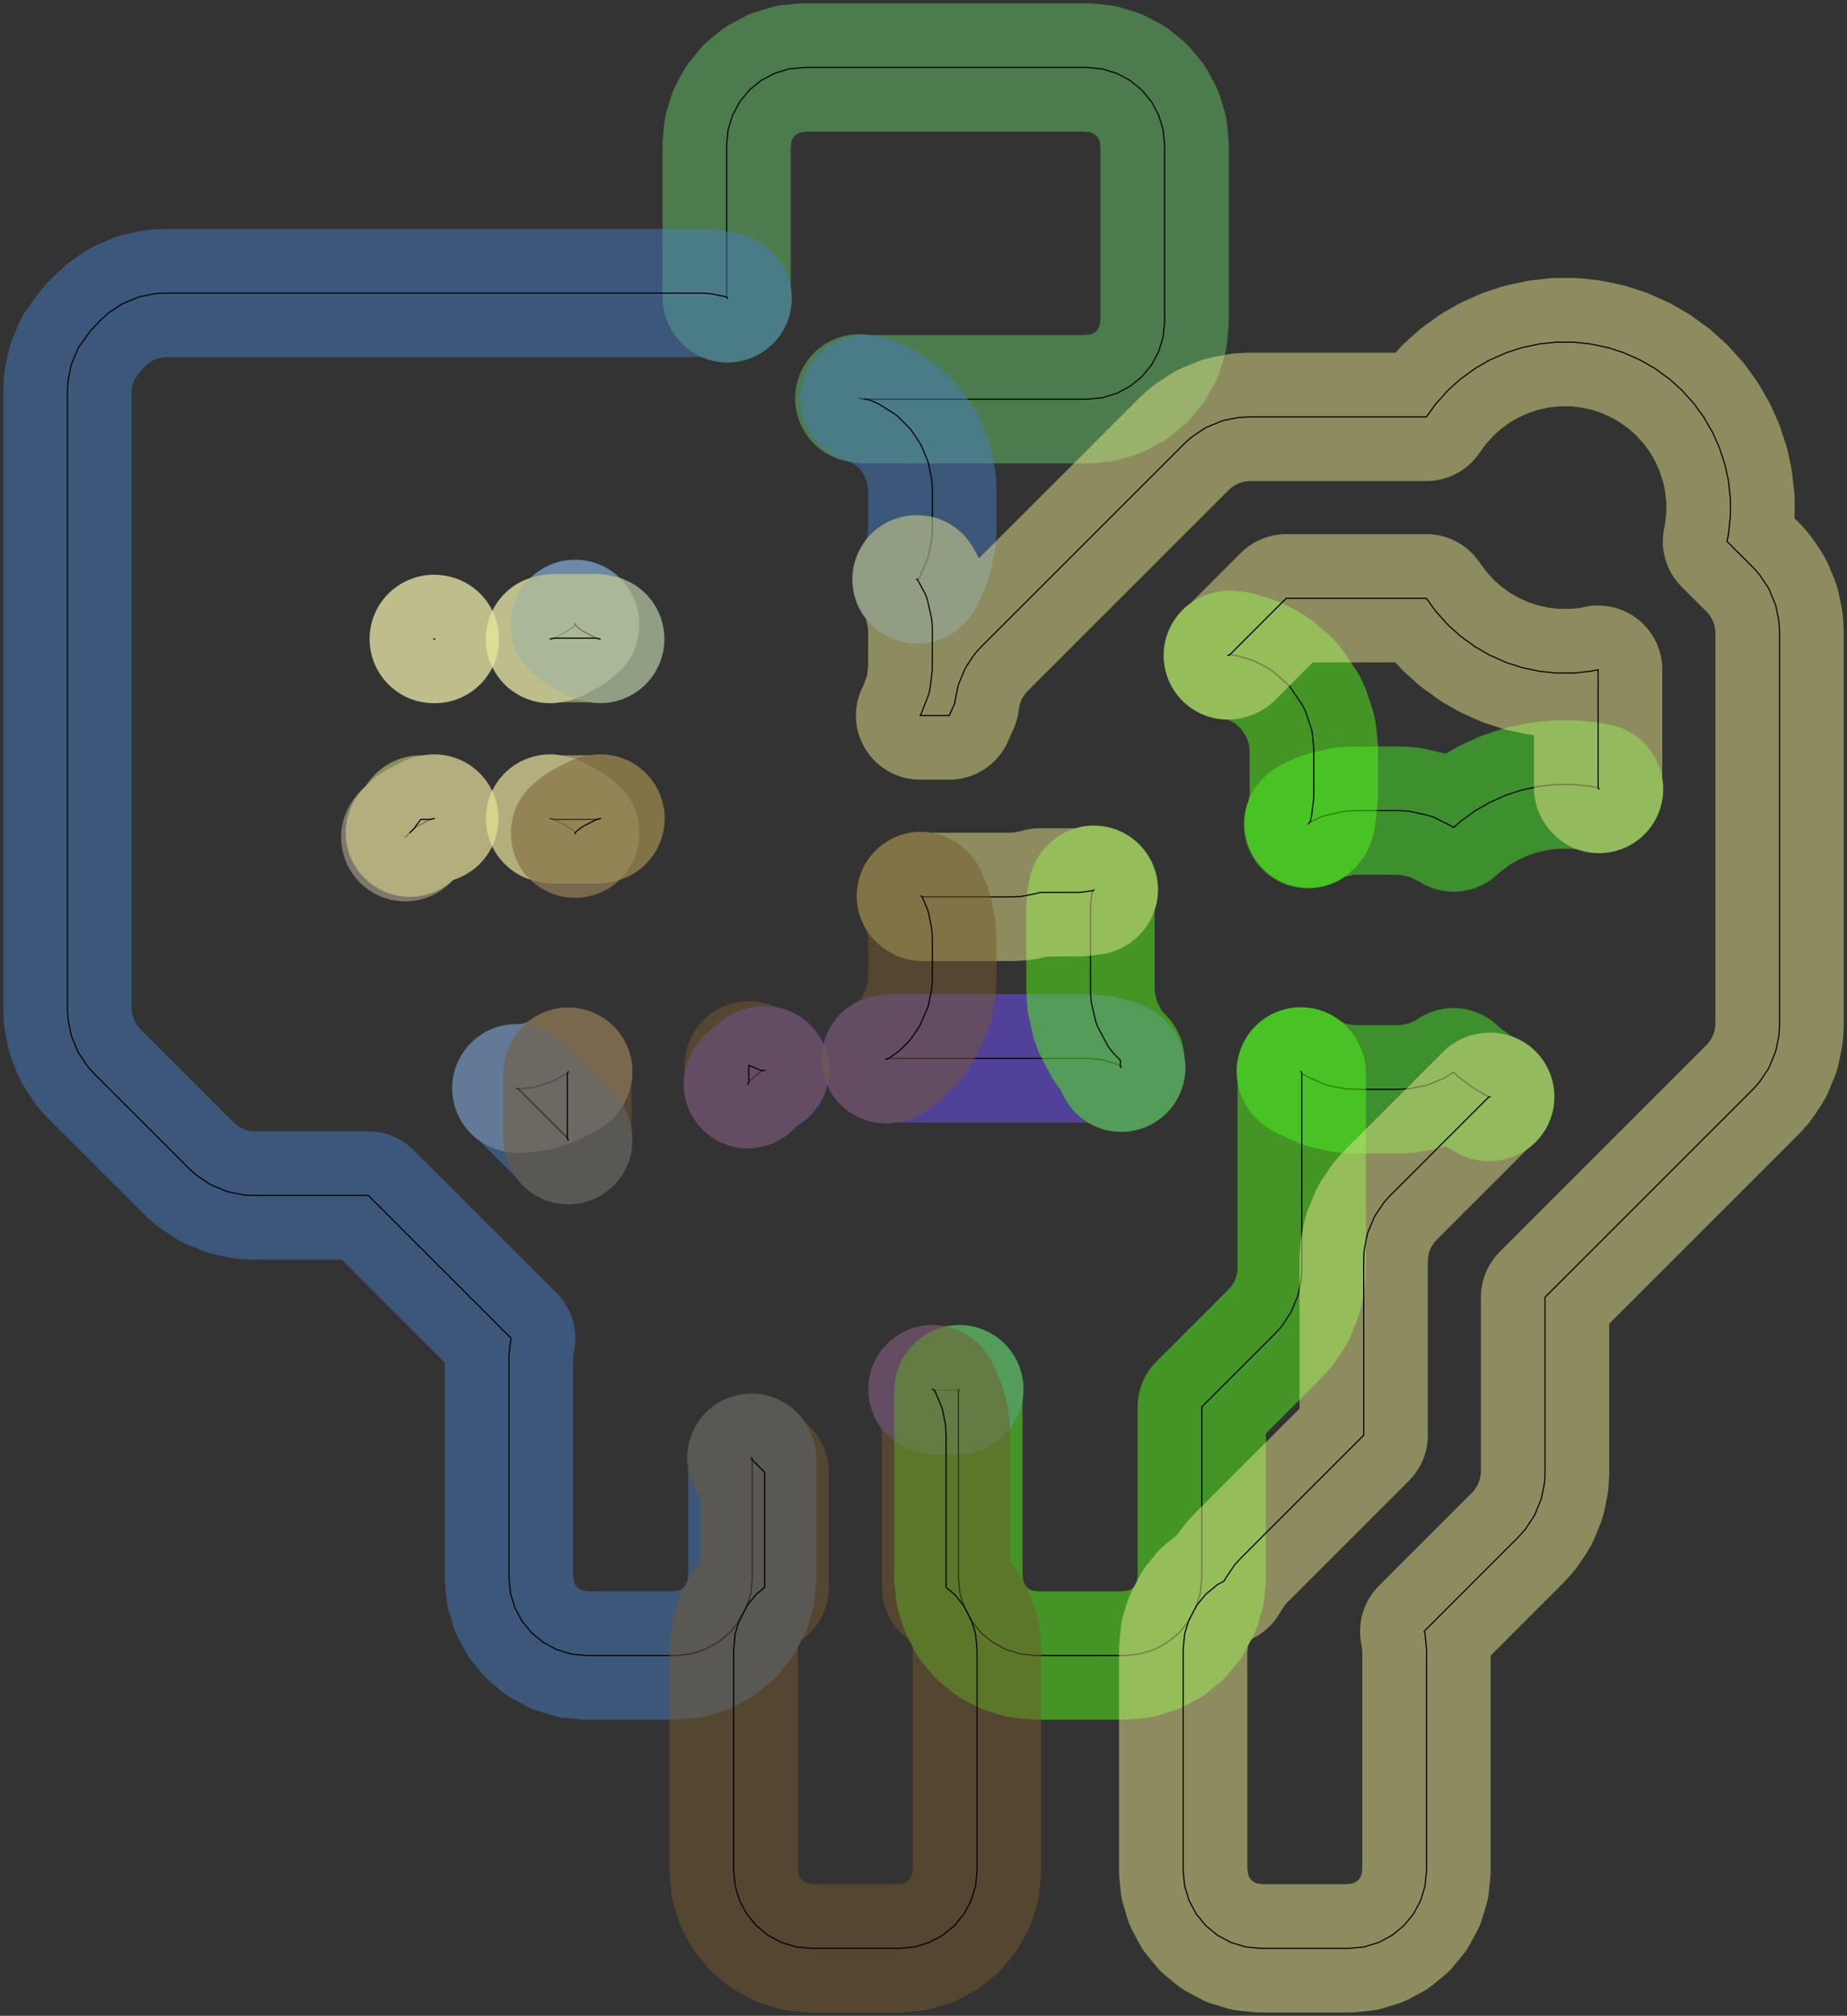<?xml version="1.0" standalone="no"?>
<!DOCTYPE svg PUBLIC "-//W3C//DTD SVG 1.1//EN"
"http://www.w3.org/Graphics/SVG/1.1/DTD/svg11.dtd">
<!-- original:
<svg width="78.8976" height="86.1165" viewBox="0 0 1643.7 1794.09" version="1.1"
-->
<svg width="7889.76" height="8611.65" viewBox="0 0 1643.7 1794.09" version="1.1"
xmlns="http://www.w3.org/2000/svg"
xmlns:xlink="http://www.w3.org/1999/xlink">
<rect x="0" y="0" width="1643.7" height="1794.09" fill="#333333" stroke="none"/>
<polyline points="647.446,265.497 647.338,265.337 646.646,264.403 646.646,128.945 647.97,115.503 651.89,102.579 658.256,90.667 666.826,80.227 677.266,71.657 689.178,65.291 702.102,61.371 715.544,60.047 967.524,60.047 980.964,61.371 993.888,65.291 1005.8,71.657 1016.24,80.227 1024.81,90.667 1031.18,102.579 1035.1,115.503 1036.42,128.945 1036.42,286.425 1035.1,299.865 1031.18,312.789 1024.81,324.701 1016.24,335.141 1005.8,343.711 993.888,350.077 980.964,353.997 967.524,355.321 770.09,355.321 764.724,354.521" style="stroke:rgb(103,198,105);stroke-width:114.173;fill:none;stroke-opacity:0.5;stroke-linecap:round;stroke-linejoin:round;;fill:none"/>
<polyline points="647.446,265.497 647.338,265.337 646.646,264.403 646.646,128.945 647.97,115.503 651.89,102.579 658.256,90.667 666.826,80.227 677.266,71.657 689.178,65.291 702.102,61.371 715.544,60.047 967.524,60.047 980.964,61.371 993.888,65.291 1005.8,71.657 1016.24,80.227 1024.81,90.667 1031.18,102.579 1035.1,115.503 1036.42,128.945 1036.42,286.425 1035.1,299.865 1031.18,312.789 1024.81,324.701 1016.24,335.141 1005.8,343.711 993.888,350.077 980.964,353.997 967.524,355.321 770.09,355.321 764.724,354.521" style="stroke:rgb(0,0,0);stroke-width:1px;fill:none;stroke-opacity:1;stroke-linecap:round;stroke-linejoin:round;;fill:none"/>
<polyline points="665.586,964.871 666.666,962.299 666.826,962.107 677.266,953.537 678.512,952.871 680.122,952.647 680.778,952.563" style="stroke:rgb(115,81,255);stroke-width:114.173;fill:none;stroke-opacity:0.5;stroke-linecap:round;stroke-linejoin:round;;fill:none"/>
<polyline points="665.586,964.871 666.666,962.299 666.826,962.107 677.266,953.537 678.512,952.871 680.122,952.647 680.778,952.563" style="stroke:rgb(0,0,0);stroke-width:1px;fill:none;stroke-opacity:1;stroke-linecap:round;stroke-linejoin:round;;fill:none"/>
<polyline points="788.426,942.727 790.94,941.927 967.524,941.927 980.964,943.251 993.888,947.171 996.98,948.823 997.744,950.133" style="stroke:rgb(115,81,255);stroke-width:114.173;fill:none;stroke-opacity:0.5;stroke-linecap:round;stroke-linejoin:round;;fill:none"/>
<polyline points="788.426,942.727 790.94,941.927 967.524,941.927 980.964,943.251 993.888,947.171 996.98,948.823 997.744,950.133" style="stroke:rgb(0,0,0);stroke-width:1px;fill:none;stroke-opacity:1;stroke-linecap:round;stroke-linejoin:round;;fill:none"/>
<polyline points="829.826,1236.4 831.318,1237.2 852.954,1237.2 853.754,1236.4" style="stroke:rgb(115,81,255);stroke-width:114.173;fill:none;stroke-opacity:0.5;stroke-linecap:round;stroke-linejoin:round;;fill:none"/>
<polyline points="829.826,1236.4 831.318,1237.2 852.954,1237.2 853.754,1236.4" style="stroke:rgb(0,0,0);stroke-width:1px;fill:none;stroke-opacity:1;stroke-linecap:round;stroke-linejoin:round;;fill:none"/>
<polyline points="1157.64,953.557 1158.46,955.207 1158.61,955.325 1163.45,958.225 1178.73,965.015 1182.33,966.115 1195.86,968.805 1199.6,969.165 1206.2,969.481 1244.58,969.481 1251.18,969.165 1254.92,968.805 1268.46,966.115 1272.06,965.015 1284.48,959.845 1287.8,958.065 1293.48,954.277 1299.52,959.719 1312.84,969.399 1324.86,976.341 1325.48,976.261 1326.21,976.125" style="stroke:rgb(74,236,41);stroke-width:114.173;fill:none;stroke-opacity:0.5;stroke-linecap:round;stroke-linejoin:round;;fill:none"/>
<polyline points="1157.64,953.557 1158.46,955.207 1158.61,955.325 1163.45,958.225 1178.73,965.015 1182.33,966.115 1195.86,968.805 1199.6,969.165 1206.2,969.481 1244.58,969.481 1251.18,969.165 1254.92,968.805 1268.46,966.115 1272.06,965.015 1284.48,959.845 1287.8,958.065 1293.48,954.277 1299.52,959.719 1312.84,969.399 1324.86,976.341 1325.48,976.261 1326.21,976.125" style="stroke:rgb(0,0,0);stroke-width:1px;fill:none;stroke-opacity:1;stroke-linecap:round;stroke-linejoin:round;;fill:none"/>
<polyline points="1164.06,733.609 1165.23,732.131 1173.97,727.741 1179.29,725.841 1195.5,722.179 1199.24,721.799 1206.2,721.447 1244.58,721.447 1251.55,721.799 1255.29,722.179 1271.5,725.841 1276.82,727.741 1291.86,735.297 1293.67,736.501 1299.52,731.229 1312.84,721.549 1325.31,714.349 1340.35,707.649 1354.07,703.191 1370.17,699.771 1384.48,698.267 1400.94,698.267 1415.26,699.771 1422.24,701.251 1423.03,702.239" style="stroke:rgb(74,236,41);stroke-width:114.173;fill:none;stroke-opacity:0.5;stroke-linecap:round;stroke-linejoin:round;;fill:none"/>
<polyline points="1164.06,733.609 1165.23,732.131 1173.97,727.741 1179.29,725.841 1195.5,722.179 1199.24,721.799 1206.2,721.447 1244.58,721.447 1251.55,721.799 1255.29,722.179 1271.5,725.841 1276.82,727.741 1291.86,735.297 1293.67,736.501 1299.52,731.229 1312.84,721.549 1325.31,714.349 1340.35,707.649 1354.07,703.191 1370.17,699.771 1384.48,698.267 1400.94,698.267 1415.26,699.771 1422.24,701.251 1423.03,702.239" style="stroke:rgb(0,0,0);stroke-width:1px;fill:none;stroke-opacity:1;stroke-linecap:round;stroke-linejoin:round;;fill:none"/>
<polyline points="360.636,745.129 365.33,740.497 368.46,737.615 369.436,736.691 371.526,735.297 382.766,729.299 383.454,729.141 386.54,728.527" style="stroke:rgb(205,186,171);stroke-width:114.173;fill:none;stroke-opacity:0.5;stroke-linecap:round;stroke-linejoin:round;;fill:none"/>
<polyline points="360.636,745.129 365.33,740.497 368.46,737.615 369.436,736.691 371.526,735.297 382.766,729.299 383.454,729.141 386.54,728.527" style="stroke:rgb(0,0,0);stroke-width:1px;fill:none;stroke-opacity:1;stroke-linecap:round;stroke-linejoin:round;;fill:none"/>
<polyline points="459.54,968.567 461.296,969.191 472.574,968.063 476.274,967.323 489.236,963.373 492.696,961.933 504.524,955.595 504.916,955.333 505.716,953.835" style="stroke:rgb(205,186,171);stroke-width:114.173;fill:none;stroke-opacity:0.5;stroke-linecap:round;stroke-linejoin:round;;fill:none"/>
<polyline points="459.54,968.567 461.296,969.191 472.574,968.063 476.274,967.323 489.236,963.373 492.696,961.933 504.524,955.595 504.916,955.333 505.716,953.835" style="stroke:rgb(0,0,0);stroke-width:1px;fill:none;stroke-opacity:1;stroke-linecap:round;stroke-linejoin:round;;fill:none"/>
<polyline points="489.444,728.529 492.528,729.141 493.294,729.335 504.272,735.185 507.412,737.265 511.808,740.859 511.808,741.887" style="stroke:rgb(205,186,171);stroke-width:114.173;fill:none;stroke-opacity:0.5;stroke-linecap:round;stroke-linejoin:round;;fill:none"/>
<polyline points="489.444,728.529 492.528,729.141 493.294,729.335 504.272,735.185 507.412,737.265 511.808,740.859 511.808,741.887" style="stroke:rgb(0,0,0);stroke-width:1px;fill:none;stroke-opacity:1;stroke-linecap:round;stroke-linejoin:round;;fill:none"/>
<polyline points="386.012,568.741 386.22,568.647 387.108,568.773" style="stroke:rgb(242,251,227);stroke-width:114.173;fill:none;stroke-opacity:0.5;stroke-linecap:round;stroke-linejoin:round;;fill:none"/>
<polyline points="386.012,568.741 386.22,568.647 387.108,568.773" style="stroke:rgb(0,0,0);stroke-width:1px;fill:none;stroke-opacity:1;stroke-linecap:round;stroke-linejoin:round;;fill:none"/>
<polyline points="489.466,568.711 492.528,568.101 493.306,567.907 504.524,561.895 507.664,559.795 511.808,556.391 511.808,555.361" style="stroke:rgb(242,251,227);stroke-width:114.173;fill:none;stroke-opacity:0.5;stroke-linecap:round;stroke-linejoin:round;;fill:none"/>
<polyline points="489.466,568.711 492.528,568.101 493.306,567.907 504.524,561.895 507.664,559.795 511.808,556.391 511.808,555.361" style="stroke:rgb(0,0,0);stroke-width:1px;fill:none;stroke-opacity:1;stroke-linecap:round;stroke-linejoin:round;;fill:none"/>
<polyline points="459.556,968.573 461.312,969.197 504.9,1012.78 505.7,1014.72" style="stroke:rgb(70,124,194);stroke-width:114.173;fill:none;stroke-opacity:0.5;stroke-linecap:round;stroke-linejoin:round;;fill:none"/>
<polyline points="459.556,968.573 461.312,969.197 504.9,1012.78 505.7,1014.72" style="stroke:rgb(0,0,0);stroke-width:1px;fill:none;stroke-opacity:1;stroke-linecap:round;stroke-linejoin:round;;fill:none"/>
<polyline points="511.81,555.187 511.81,556.237 515.792,559.681 518.912,561.781 530.348,567.915 531.09,568.101 534.16,568.713" style="stroke:rgb(70,124,194);stroke-width:114.173;fill:none;stroke-opacity:0.5;stroke-linecap:round;stroke-linejoin:round;;fill:none"/>
<polyline points="511.81,555.187 511.81,556.237 515.792,559.681 518.912,561.781 530.348,567.915 531.09,568.101 534.16,568.713" style="stroke:rgb(0,0,0);stroke-width:1px;fill:none;stroke-opacity:1;stroke-linecap:round;stroke-linejoin:round;;fill:none"/>
<polyline points="647.482,265.549 647.338,265.337 646.648,264.405 644.956,263.903 632.474,261.419 630.174,261.179 623.024,260.807 147.044,260.807 139.892,261.179 137.592,261.419 125.11,263.903 122.89,264.563 109.824,269.961 107.784,271.061 97.082,278.195 95.282,279.655 88.932,285.501 81.172,293.601 70.28,308.565 69.18,310.605 63.782,323.671 63.122,325.891 60.638,338.373 60.398,340.673 60.026,347.823 60.026,898.385 60.398,905.535 60.638,907.835 63.122,920.317 63.782,922.537 69.18,935.603 70.28,937.643 77.414,948.345 78.874,950.145 83.666,955.461 168.546,1040.34 173.862,1045.13 175.662,1046.59 186.364,1053.73 188.404,1054.83 201.47,1060.22 203.69,1060.88 216.172,1063.37 218.472,1063.61 225.624,1063.98 327.784,1063.98 454.962,1191.16 454.27,1193.44 452.946,1206.88 452.946,1404.52 454.27,1417.96 458.19,1430.89 464.556,1442.8 473.126,1453.24 483.566,1461.81 495.478,1468.18 508.402,1472.1 521.844,1473.42 600.584,1473.42 614.024,1472.1 626.948,1468.18 638.86,1461.81 649.3,1453.24 657.4,1443.37 664.728,1429.26 668.156,1417.96 669.48,1404.52 669.48,1299.36 668.68,1297.42" style="stroke:rgb(70,124,194);stroke-width:114.173;fill:none;stroke-opacity:0.5;stroke-linecap:round;stroke-linejoin:round;;fill:none"/>
<polyline points="647.482,265.549 647.338,265.337 646.648,264.405 644.956,263.903 632.474,261.419 630.174,261.179 623.024,260.807 147.044,260.807 139.892,261.179 137.592,261.419 125.11,263.903 122.89,264.563 109.824,269.961 107.784,271.061 97.082,278.195 95.282,279.655 88.932,285.501 81.172,293.601 70.28,308.565 69.18,310.605 63.782,323.671 63.122,325.891 60.638,338.373 60.398,340.673 60.026,347.823 60.026,898.385 60.398,905.535 60.638,907.835 63.122,920.317 63.782,922.537 69.18,935.603 70.28,937.643 77.414,948.345 78.874,950.145 83.666,955.461 168.546,1040.34 173.862,1045.13 175.662,1046.59 186.364,1053.73 188.404,1054.83 201.47,1060.22 203.69,1060.88 216.172,1063.37 218.472,1063.61 225.624,1063.98 327.784,1063.98 454.962,1191.16 454.27,1193.44 452.946,1206.88 452.946,1404.52 454.27,1417.96 458.19,1430.89 464.556,1442.8 473.126,1453.24 483.566,1461.81 495.478,1468.18 508.402,1472.1 521.844,1473.42 600.584,1473.42 614.024,1472.1 626.948,1468.18 638.86,1461.81 649.3,1453.24 657.4,1443.37 664.728,1429.26 668.156,1417.96 669.48,1404.52 669.48,1299.36 668.68,1297.42" style="stroke:rgb(0,0,0);stroke-width:1px;fill:none;stroke-opacity:1;stroke-linecap:round;stroke-linejoin:round;;fill:none"/>
<polyline points="769.246,355.197 772.854,355.735 778.098,357.759 782.658,359.919 796.748,368.823 799.368,370.963 809.144,380.739 811.284,383.359 818.624,394.353 820.224,397.333 825.47,409.977 826.45,413.217 829.09,426.631 829.41,429.991 829.72,436.525 829.72,470.965 829.41,477.497 829.09,480.857 826.416,494.385 825.436,497.605 818.626,512.951 817.012,515.647 816.074,515.653" style="stroke:rgb(70,124,194);stroke-width:114.173;fill:none;stroke-opacity:0.5;stroke-linecap:round;stroke-linejoin:round;;fill:none"/>
<polyline points="769.246,355.197 772.854,355.735 778.098,357.759 782.658,359.919 796.748,368.823 799.368,370.963 809.144,380.739 811.284,383.359 818.624,394.353 820.224,397.333 825.47,409.977 826.45,413.217 829.09,426.631 829.41,429.991 829.72,436.525 829.72,470.965 829.41,477.497 829.09,480.857 826.416,494.385 825.436,497.605 818.626,512.951 817.012,515.647 816.074,515.653" style="stroke:rgb(0,0,0);stroke-width:1px;fill:none;stroke-opacity:1;stroke-linecap:round;stroke-linejoin:round;;fill:none"/>
<polyline points="853.746,1236.41 852.946,1237.21 852.946,1404.52 854.27,1417.96 857.68,1429.21 865.058,1443.41 873.126,1453.24 883.566,1461.81 895.478,1468.18 908.402,1472.1 921.844,1473.42 1000.58,1473.42 1014.02,1472.1 1026.95,1468.18 1038.86,1461.81 1049.3,1453.24 1057.4,1443.37 1064.73,1429.26 1068.16,1417.96 1069.48,1404.52 1069.48,1252.15 1134.84,1186.81 1139.63,1181.48 1141.09,1179.68 1148.23,1168.98 1149.33,1166.94 1154.72,1153.88 1155.38,1151.66 1157.87,1139.17 1158.11,1136.87 1158.48,1129.72 1158.48,955.247 1157.68,953.647" style="stroke:rgb(84,248,27);stroke-width:114.173;fill:none;stroke-opacity:0.5;stroke-linecap:round;stroke-linejoin:round;;fill:none"/>
<polyline points="853.746,1236.41 852.946,1237.21 852.946,1404.52 854.27,1417.96 857.68,1429.21 865.058,1443.41 873.126,1453.24 883.566,1461.81 895.478,1468.18 908.402,1472.1 921.844,1473.42 1000.58,1473.42 1014.02,1472.1 1026.95,1468.18 1038.86,1461.81 1049.3,1453.24 1057.4,1443.37 1064.73,1429.26 1068.16,1417.96 1069.48,1404.52 1069.48,1252.15 1134.84,1186.81 1139.63,1181.48 1141.09,1179.68 1148.23,1168.98 1149.33,1166.94 1154.72,1153.88 1155.38,1151.66 1157.87,1139.17 1158.11,1136.87 1158.48,1129.72 1158.48,955.247 1157.68,953.647" style="stroke:rgb(0,0,0);stroke-width:1px;fill:none;stroke-opacity:1;stroke-linecap:round;stroke-linejoin:round;;fill:none"/>
<polyline points="973.386,791.923 972.378,792.913 971.198,798.839 970.818,802.579 970.466,809.545 970.466,881.405 970.818,888.369 971.198,892.109 974.886,908.395 976.786,913.695 986.232,931.389 989.572,935.909 997.046,943.747 997.046,948.935 997.846,950.309" style="stroke:rgb(84,248,27);stroke-width:114.173;fill:none;stroke-opacity:0.5;stroke-linecap:round;stroke-linejoin:round;;fill:none"/>
<polyline points="973.386,791.923 972.378,792.913 971.198,798.839 970.818,802.579 970.466,809.545 970.466,881.405 970.818,888.369 971.198,892.109 974.886,908.395 976.786,913.695 986.232,931.389 989.572,935.909 997.046,943.747 997.046,948.935 997.846,950.309" style="stroke:rgb(0,0,0);stroke-width:1px;fill:none;stroke-opacity:1;stroke-linecap:round;stroke-linejoin:round;;fill:none"/>
<polyline points="1092.66,583.339 1094.42,582.713 1098.37,583.105 1101.67,583.765 1114.66,587.727 1117.78,589.027 1129.5,595.297 1132.32,597.177 1145.22,608.309 1148.6,612.049 1159.75,628.749 1161.91,633.309 1167.22,649.371 1167.88,652.691 1169.2,666.125 1169.2,709.865 1167.16,726.509 1166,731.175 1165.76,731.463 1164.6,732.923" style="stroke:rgb(84,248,27);stroke-width:114.173;fill:none;stroke-opacity:0.5;stroke-linecap:round;stroke-linejoin:round;;fill:none"/>
<polyline points="1092.66,583.339 1094.42,582.713 1098.37,583.105 1101.67,583.765 1114.66,587.727 1117.78,589.027 1129.5,595.297 1132.32,597.177 1145.22,608.309 1148.6,612.049 1159.75,628.749 1161.91,633.309 1167.22,649.371 1167.88,652.691 1169.2,666.125 1169.2,709.865 1167.16,726.509 1166,731.175 1165.76,731.463 1164.6,732.923" style="stroke:rgb(0,0,0);stroke-width:1px;fill:none;stroke-opacity:1;stroke-linecap:round;stroke-linejoin:round;;fill:none"/>
<polyline points="364.744,741.077 365.33,740.497 368.124,737.925 374.338,729.375 374.356,729.341 382.586,729.341 383.454,729.141 386.47,728.541" style="stroke:rgb(232,231,141);stroke-width:114.173;fill:none;stroke-opacity:0.5;stroke-linecap:round;stroke-linejoin:round;;fill:none"/>
<polyline points="364.744,741.077 365.33,740.497 368.124,737.925 374.338,729.375 374.356,729.341 382.586,729.341 383.454,729.141 386.47,728.541" style="stroke:rgb(0,0,0);stroke-width:1px;fill:none;stroke-opacity:1;stroke-linecap:round;stroke-linejoin:round;;fill:none"/>
<polyline points="386.09,568.707 386.22,568.647 386.638,568.707" style="stroke:rgb(232,231,141);stroke-width:114.173;fill:none;stroke-opacity:0.5;stroke-linecap:round;stroke-linejoin:round;;fill:none"/>
<polyline points="386.09,568.707 386.22,568.647 386.638,568.707" style="stroke:rgb(0,0,0);stroke-width:1px;fill:none;stroke-opacity:1;stroke-linecap:round;stroke-linejoin:round;;fill:none"/>
<polyline points="489.486,568.707 492.528,568.101 493.306,567.907 530.312,567.907 531.09,568.101 534.132,568.707" style="stroke:rgb(232,231,141);stroke-width:114.173;fill:none;stroke-opacity:0.5;stroke-linecap:round;stroke-linejoin:round;;fill:none"/>
<polyline points="489.486,568.707 492.528,568.101 493.306,567.907 530.312,567.907 531.09,568.101 534.132,568.707" style="stroke:rgb(0,0,0);stroke-width:1px;fill:none;stroke-opacity:1;stroke-linecap:round;stroke-linejoin:round;;fill:none"/>
<polyline points="489.512,728.541 492.528,729.141 493.322,729.341 530.994,729.341 534.348,728.541" style="stroke:rgb(232,231,141);stroke-width:114.173;fill:none;stroke-opacity:0.5;stroke-linecap:round;stroke-linejoin:round;;fill:none"/>
<polyline points="489.512,728.541 492.528,729.141 493.322,729.341 530.994,729.341 534.348,728.541" style="stroke:rgb(0,0,0);stroke-width:1px;fill:none;stroke-opacity:1;stroke-linecap:round;stroke-linejoin:round;;fill:none"/>
<polyline points="815.544,515.657 816.438,515.651 823.58,528.989 825.3,533.749 829.09,550.631 829.41,553.991 829.72,560.677 829.64,596.817 827.6,613.309 826.38,618.209 820.224,634.155 818.802,636.807 844.804,636.807 849.68,625.817 849.786,625.641 850.018,623.413 852.502,610.931 853.162,608.711 858.56,595.645 859.66,593.605 866.794,582.903 868.254,581.103 873.046,575.787 1054.15,394.687 1059.46,389.895 1061.26,388.435 1071.96,381.301 1074,380.201 1087.07,374.803 1089.29,374.143 1101.77,371.659 1104.07,371.419 1111.22,371.047 1269.35,371.047 1269.37,371.013 1277.82,359.389 1288.82,347.169 1299.52,337.529 1312.84,327.849 1325.31,320.649 1340.35,313.949 1354.07,309.491 1370.17,306.071 1384.48,304.567 1400.94,304.567 1415.26,306.071 1431.36,309.491 1445.08,313.949 1460.12,320.649 1472.59,327.849 1485.91,337.529 1496.57,347.123 1507.59,359.343 1516.11,371.077 1524.33,385.337 1530.15,398.409 1535.25,414.069 1538.26,428.201 1539.98,444.561 1539.98,458.959 1538.26,475.339 1536.89,481.805 1560.03,504.955 1564.57,509.971 1566.03,511.751 1573.41,522.745 1574.51,524.785 1579.9,537.851 1580.56,540.071 1583.05,552.553 1583.29,554.853 1583.66,562.005 1583.66,912.405 1583.29,919.555 1583.05,921.855 1580.56,934.337 1579.9,936.557 1574.51,949.623 1573.41,951.663 1566.27,962.365 1564.81,964.165 1560.02,969.481 1375,1154.5 1375,1310.82 1374.63,1317.97 1374.39,1320.27 1371.9,1332.76 1371.24,1334.98 1365.85,1348.04 1364.75,1350.08 1357.61,1360.78 1356.15,1362.58 1351.36,1367.9 1267.47,1451.81 1268.16,1454.08 1269.48,1467.52 1269.48,1665.16 1268.16,1678.6 1264.24,1691.53 1257.87,1703.44 1249.3,1713.88 1238.86,1722.45 1226.95,1728.82 1214.02,1732.74 1200.58,1734.06 1121.84,1734.06 1108.4,1732.74 1095.48,1728.82 1083.57,1722.45 1073.13,1713.88 1064.56,1703.44 1058.19,1691.53 1054.27,1678.6 1052.95,1665.16 1052.95,1467.52 1054.27,1454.08 1057.68,1442.83 1065.05,1428.64 1073.13,1418.81 1083.57,1410.24 1089.5,1407.06 1089.66,1406.68 1090.76,1404.64 1097.89,1393.94 1099.35,1392.14 1104.14,1386.83 1213.57,1277.39 1213.57,1121.06 1213.94,1113.91 1214.18,1111.61 1216.66,1099.13 1217.32,1096.91 1222.72,1083.84 1223.82,1081.8 1230.95,1071.1 1232.41,1069.3 1237.21,1063.99 1324.85,976.341 1325.48,976.261 1326.19,976.127" style="stroke:rgb(232,231,141);stroke-width:114.173;fill:none;stroke-opacity:0.5;stroke-linecap:round;stroke-linejoin:round;;fill:none"/>
<polyline points="815.544,515.657 816.438,515.651 823.58,528.989 825.3,533.749 829.09,550.631 829.41,553.991 829.72,560.677 829.64,596.817 827.6,613.309 826.38,618.209 820.224,634.155 818.802,636.807 844.804,636.807 849.68,625.817 849.786,625.641 850.018,623.413 852.502,610.931 853.162,608.711 858.56,595.645 859.66,593.605 866.794,582.903 868.254,581.103 873.046,575.787 1054.15,394.687 1059.46,389.895 1061.26,388.435 1071.96,381.301 1074,380.201 1087.07,374.803 1089.29,374.143 1101.77,371.659 1104.07,371.419 1111.22,371.047 1269.35,371.047 1269.37,371.013 1277.82,359.389 1288.82,347.169 1299.52,337.529 1312.84,327.849 1325.31,320.649 1340.35,313.949 1354.07,309.491 1370.17,306.071 1384.48,304.567 1400.94,304.567 1415.26,306.071 1431.36,309.491 1445.08,313.949 1460.12,320.649 1472.59,327.849 1485.91,337.529 1496.57,347.123 1507.59,359.343 1516.11,371.077 1524.33,385.337 1530.15,398.409 1535.25,414.069 1538.26,428.201 1539.98,444.561 1539.98,458.959 1538.26,475.339 1536.89,481.805 1560.03,504.955 1564.57,509.971 1566.03,511.751 1573.41,522.745 1574.51,524.785 1579.9,537.851 1580.56,540.071 1583.05,552.553 1583.29,554.853 1583.66,562.005 1583.66,912.405 1583.29,919.555 1583.05,921.855 1580.56,934.337 1579.9,936.557 1574.51,949.623 1573.41,951.663 1566.27,962.365 1564.81,964.165 1560.02,969.481 1375,1154.5 1375,1310.82 1374.63,1317.97 1374.39,1320.27 1371.9,1332.76 1371.24,1334.98 1365.85,1348.04 1364.75,1350.08 1357.61,1360.78 1356.15,1362.58 1351.36,1367.9 1267.47,1451.81 1268.16,1454.08 1269.48,1467.52 1269.48,1665.16 1268.16,1678.6 1264.24,1691.53 1257.87,1703.44 1249.3,1713.88 1238.86,1722.45 1226.95,1728.82 1214.02,1732.74 1200.58,1734.06 1121.84,1734.06 1108.4,1732.74 1095.48,1728.82 1083.57,1722.45 1073.13,1713.88 1064.56,1703.44 1058.19,1691.53 1054.27,1678.6 1052.95,1665.16 1052.95,1467.52 1054.27,1454.08 1057.68,1442.83 1065.05,1428.64 1073.13,1418.81 1083.57,1410.24 1089.5,1407.06 1089.66,1406.68 1090.76,1404.64 1097.89,1393.94 1099.35,1392.14 1104.14,1386.83 1213.57,1277.39 1213.57,1121.06 1213.94,1113.91 1214.18,1111.61 1216.66,1099.13 1217.32,1096.91 1222.72,1083.84 1223.82,1081.8 1230.95,1071.1 1232.41,1069.3 1237.21,1063.99 1324.85,976.341 1325.48,976.261 1326.19,976.127" style="stroke:rgb(0,0,0);stroke-width:1px;fill:none;stroke-opacity:1;stroke-linecap:round;stroke-linejoin:round;;fill:none"/>
<polyline points="819.588,797.441 820.782,798.241 900.584,798.241 907.734,797.869 910.034,797.629 922.516,795.145 924.736,794.485 925.232,794.281 960.996,794.201 972.516,792.777 973.452,791.859" style="stroke:rgb(232,231,141);stroke-width:114.173;fill:none;stroke-opacity:0.5;stroke-linecap:round;stroke-linejoin:round;;fill:none"/>
<polyline points="819.588,797.441 820.782,798.241 900.584,798.241 907.734,797.869 910.034,797.629 922.516,795.145 924.736,794.485 925.232,794.281 960.996,794.201 972.516,792.777 973.452,791.859" style="stroke:rgb(0,0,0);stroke-width:1px;fill:none;stroke-opacity:1;stroke-linecap:round;stroke-linejoin:round;;fill:none"/>
<polyline points="1092.68,583.331 1094.44,582.705 1144.66,532.481 1269.35,532.481 1269.39,532.551 1277.78,544.097 1288.78,556.337 1299.52,566.019 1312.84,575.699 1325.31,582.899 1340.35,589.599 1354.07,594.057 1370.17,597.477 1384.48,598.981 1400.94,598.981 1415.26,597.477 1422.23,595.999 1422.23,701.241 1423.03,702.227" style="stroke:rgb(232,231,141);stroke-width:114.173;fill:none;stroke-opacity:0.5;stroke-linecap:round;stroke-linejoin:round;;fill:none"/>
<polyline points="1092.68,583.331 1094.44,582.705 1144.66,532.481 1269.35,532.481 1269.39,532.551 1277.78,544.097 1288.78,556.337 1299.52,566.019 1312.84,575.699 1325.31,582.899 1340.35,589.599 1354.07,594.057 1370.17,597.477 1384.48,598.981 1400.94,598.981 1415.26,597.477 1422.23,595.999 1422.23,701.241 1423.03,702.227" style="stroke:rgb(0,0,0);stroke-width:1px;fill:none;stroke-opacity:1;stroke-linecap:round;stroke-linejoin:round;;fill:none"/>
<polyline points="505.706,1014.73 504.906,1012.8 504.906,955.353 505.706,953.857" style="stroke:rgb(118,90,46);stroke-width:114.173;fill:none;stroke-opacity:0.5;stroke-linecap:round;stroke-linejoin:round;;fill:none"/>
<polyline points="505.706,1014.73 504.906,1012.8 504.906,955.353 505.706,953.857" style="stroke:rgb(0,0,0);stroke-width:1px;fill:none;stroke-opacity:1;stroke-linecap:round;stroke-linejoin:round;;fill:none"/>
<polyline points="511.81,742.081 511.81,741.033 516.046,737.377 519.166,735.297 531.014,729.337 534.374,728.535" style="stroke:rgb(118,90,46);stroke-width:114.173;fill:none;stroke-opacity:0.5;stroke-linecap:round;stroke-linejoin:round;;fill:none"/>
<polyline points="511.81,742.081 511.81,741.033 516.046,737.377 519.166,735.297 531.014,729.337 534.374,728.535" style="stroke:rgb(0,0,0);stroke-width:1px;fill:none;stroke-opacity:1;stroke-linecap:round;stroke-linejoin:round;;fill:none"/>
<polyline points="665.54,964.979 666.34,963.075 666.34,948.129 676.602,952.397 678.272,952.905 680.122,952.647 680.19,952.637" style="stroke:rgb(118,90,46);stroke-width:114.173;fill:none;stroke-opacity:0.5;stroke-linecap:round;stroke-linejoin:round;;fill:none"/>
<polyline points="665.54,964.979 666.34,963.075 666.34,948.129 676.602,952.397 678.272,952.905 680.122,952.647 680.19,952.637" style="stroke:rgb(0,0,0);stroke-width:1px;fill:none;stroke-opacity:1;stroke-linecap:round;stroke-linejoin:round;;fill:none"/>
<polyline points="668.698,1297.47 669.498,1299.4 680.506,1310.4 680.506,1412.75 673.126,1418.81 665.052,1428.64 657.684,1442.83 654.27,1454.08 652.946,1467.52 652.946,1665.16 654.27,1678.6 658.19,1691.53 664.556,1703.44 673.126,1713.88 683.566,1722.45 695.478,1728.82 708.402,1732.74 721.844,1734.06 800.584,1734.06 814.024,1732.74 826.948,1728.82 838.86,1722.45 849.3,1713.88 857.87,1703.44 864.236,1691.53 868.156,1678.6 869.48,1665.16 869.48,1467.52 868.156,1454.08 864.726,1442.77 857.406,1428.68 849.3,1418.81 841.94,1412.76 841.94,1276.96 841.568,1269.81 841.328,1267.51 838.844,1255.03 838.184,1252.81 832.786,1239.74 831.686,1237.7 831.37,1237.23 829.88,1236.43" style="stroke:rgb(118,90,46);stroke-width:114.173;fill:none;stroke-opacity:0.5;stroke-linecap:round;stroke-linejoin:round;;fill:none"/>
<polyline points="668.698,1297.47 669.498,1299.4 680.506,1310.4 680.506,1412.75 673.126,1418.81 665.052,1428.64 657.684,1442.83 654.27,1454.08 652.946,1467.52 652.946,1665.16 654.27,1678.6 658.19,1691.53 664.556,1703.44 673.126,1713.88 683.566,1722.45 695.478,1728.82 708.402,1732.74 721.844,1734.06 800.584,1734.06 814.024,1732.74 826.948,1728.82 838.86,1722.45 849.3,1713.88 857.87,1703.44 864.236,1691.53 868.156,1678.6 869.48,1665.16 869.48,1467.52 868.156,1454.08 864.726,1442.77 857.406,1428.68 849.3,1418.81 841.94,1412.76 841.94,1276.96 841.568,1269.81 841.328,1267.51 838.844,1255.03 838.184,1252.81 832.786,1239.74 831.686,1237.7 831.37,1237.23 829.88,1236.43" style="stroke:rgb(0,0,0);stroke-width:1px;fill:none;stroke-opacity:1;stroke-linecap:round;stroke-linejoin:round;;fill:none"/>
<polyline points="788.512,942.699 791.026,941.899 799.222,936.123 802.982,932.743 810.098,925.315 816.026,916.911 818.626,912.571 825.47,897.111 826.45,893.871 829.09,880.457 829.41,877.097 829.72,870.565 829.72,836.125 829.41,829.591 829.09,826.231 826.45,812.817 825.47,809.577 820.762,798.229 819.568,797.429" style="stroke:rgb(118,90,46);stroke-width:114.173;fill:none;stroke-opacity:0.5;stroke-linecap:round;stroke-linejoin:round;;fill:none"/>
<polyline points="788.512,942.699 791.026,941.899 799.222,936.123 802.982,932.743 810.098,925.315 816.026,916.911 818.626,912.571 825.47,897.111 826.45,893.871 829.09,880.457 829.41,877.097 829.72,870.565 829.72,836.125 829.41,829.591 829.09,826.231 826.45,812.817 825.47,809.577 820.762,798.229 819.568,797.429" style="stroke:rgb(0,0,0);stroke-width:1px;fill:none;stroke-opacity:1;stroke-linecap:round;stroke-linejoin:round;;fill:none"/>
</svg>
